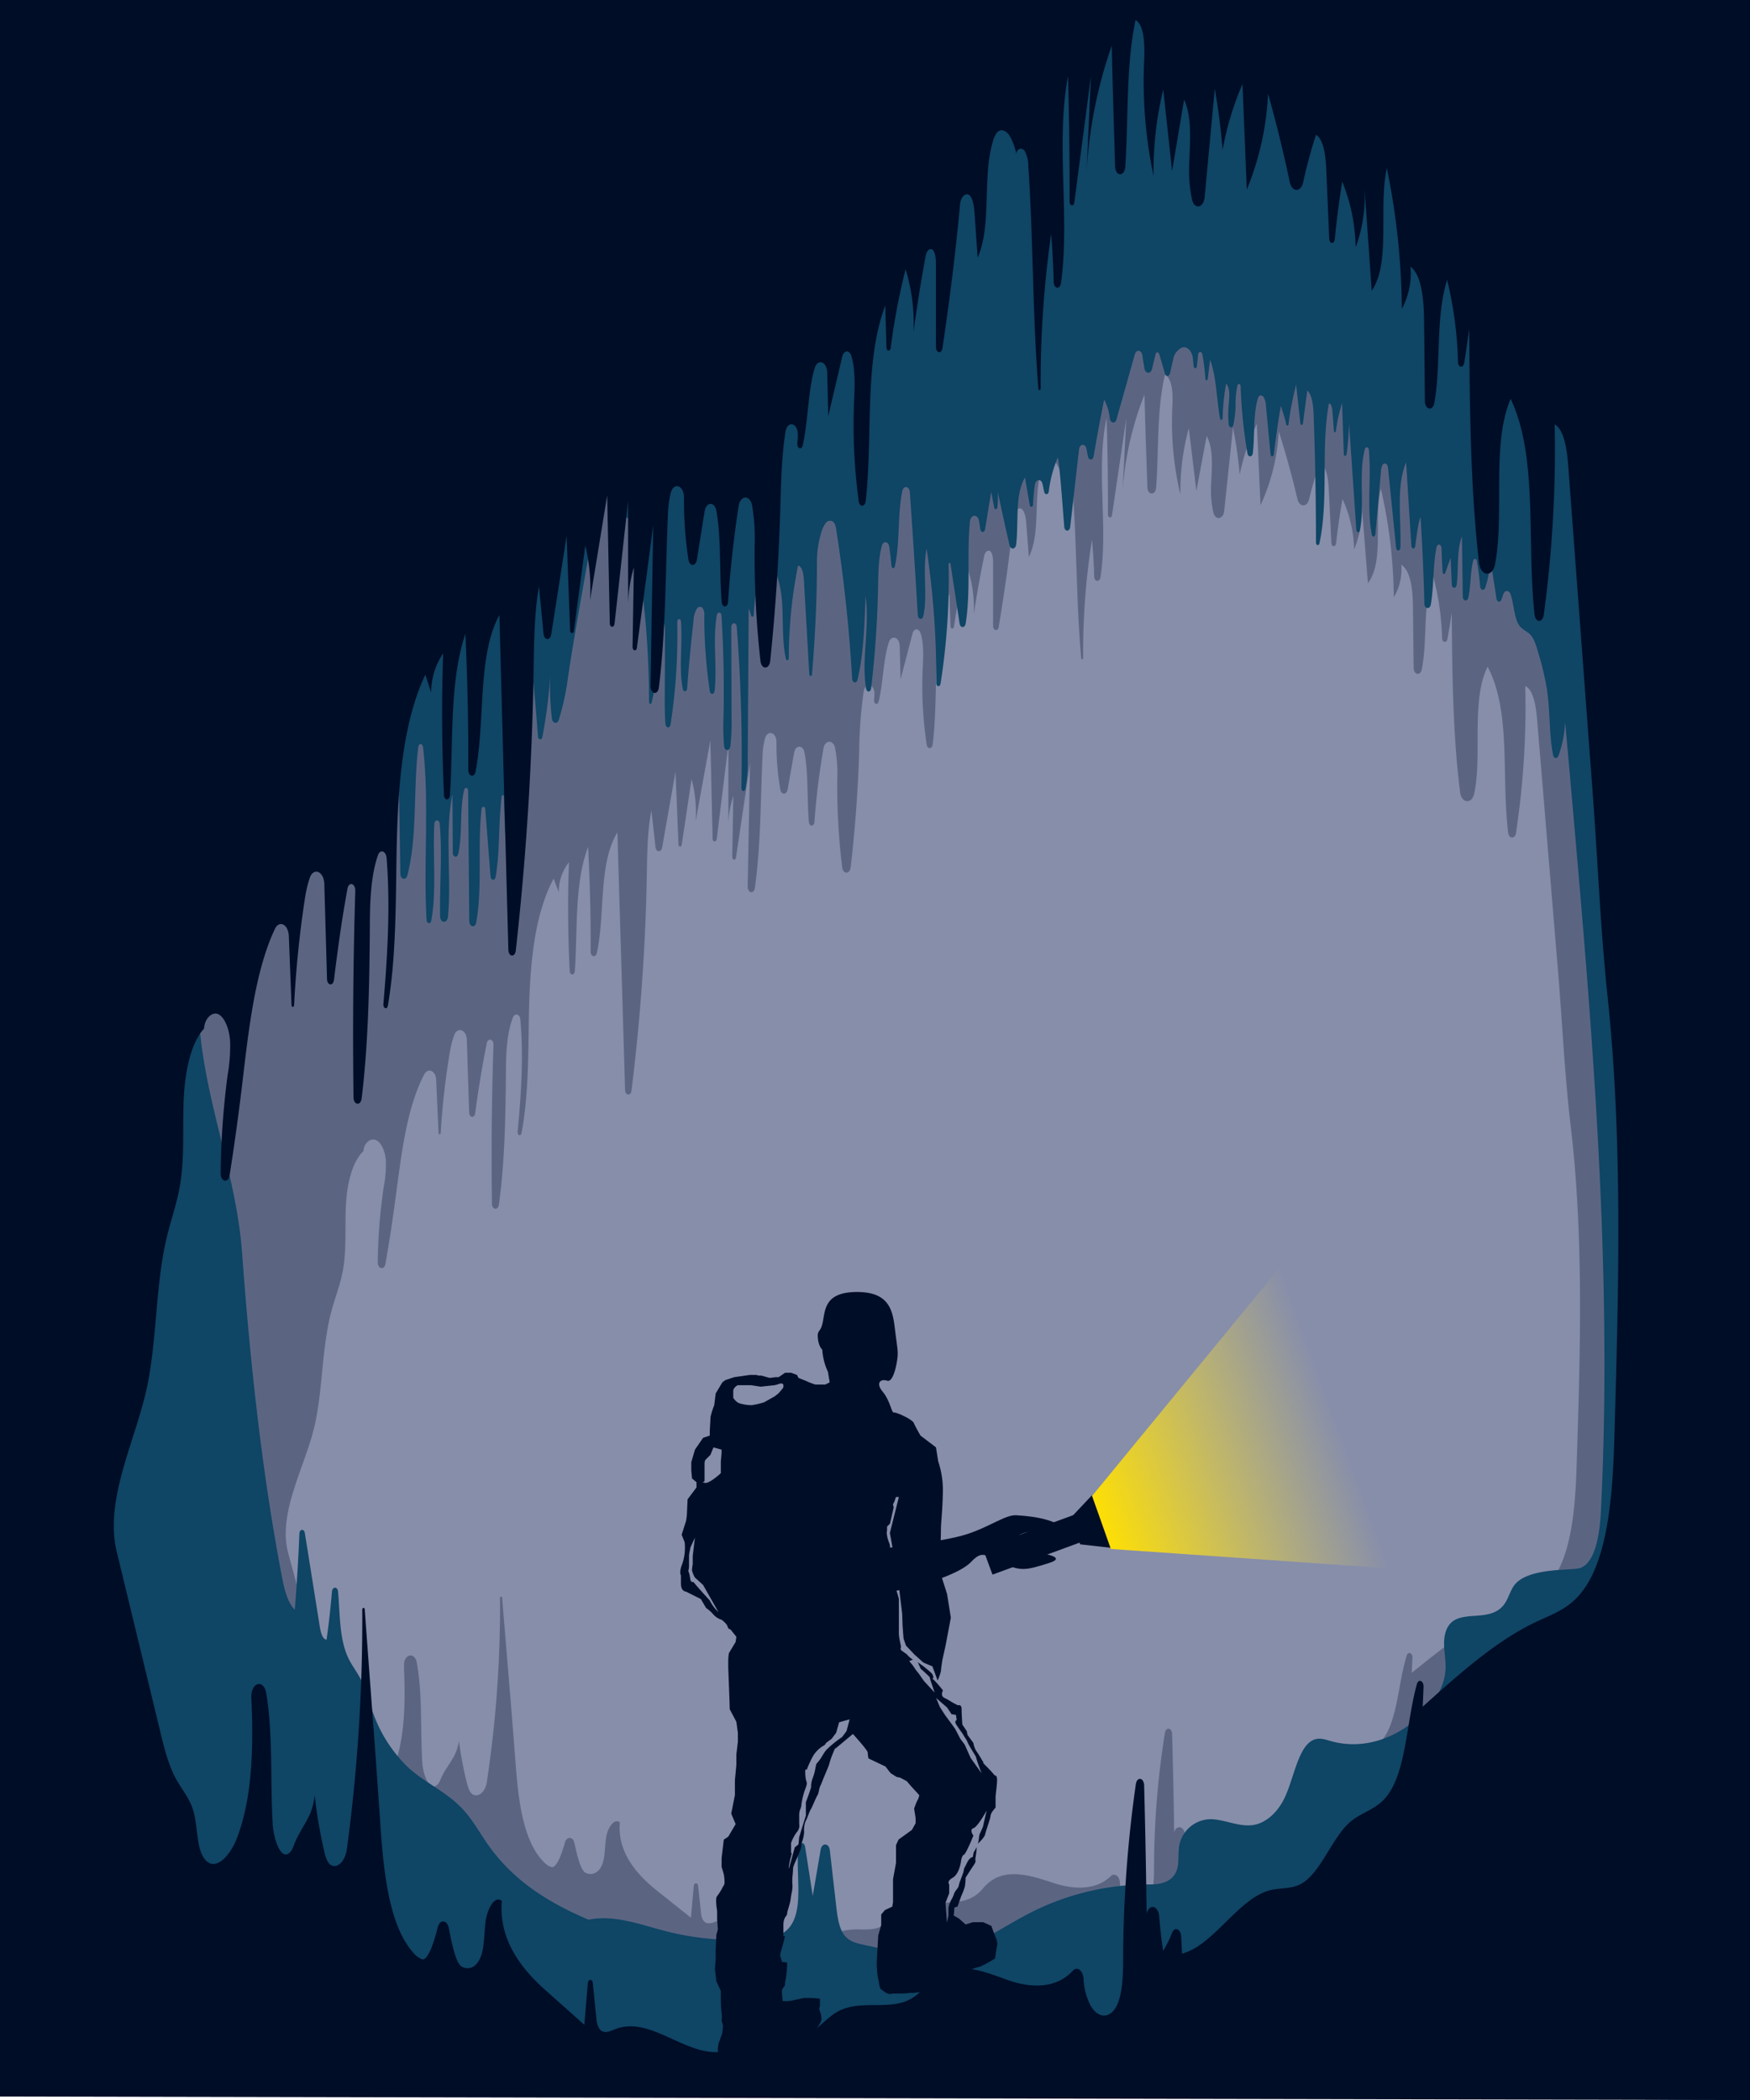 <svg xmlns="http://www.w3.org/2000/svg" xmlns:xlink="http://www.w3.org/1999/xlink" viewBox="0 0 500 600">
  <defs>
    <style>
      .cls-1 {
        fill: #878eaa;
      }

      .cls-2 {
        fill: #5b6582;
      }

      .cls-3 {
        fill: #0f4565;
      }

      .cls-4, .cls-6 {
        fill: #000d27;
      }

      .cls-5 {
        fill: url(#linear-gradient);
      }

      .cls-6 {
        opacity: 0;
      }
    </style>
    <linearGradient id="linear-gradient" x1="310.86" y1="441.18" x2="384.9" y2="427.61" gradientTransform="translate(-69.28 47.1) rotate(-9.6)" gradientUnits="userSpaceOnUse">
      <stop offset="0.01" stop-color="#ffe000"/>
      <stop offset="1" stop-color="#ffe53f" stop-opacity="0"/>
    </linearGradient>
  </defs>
  <title>cave</title>
  <g id="Layer_1" data-name="Layer 1">
    <rect class="cls-1" x="12" y="6" width="481" height="589"/>
    <path class="cls-2" d="M0,0V597l500,3V0ZM450.47,418.57c-.42,13-1.56,27.91-8.89,35.11-3.06,3-6.75,4.12-10.28,5.6-9.86,4.14-18.95,11.43-27.95,18.67l.21-4.3c.07-1.42-1.25-1.92-1.65-.62-2.66,8.61-2.58,19.81-7.85,25.12-2.57,2.59-5.87,3.05-8.62,5.21-4.49,3.51-7.18,11.23-12,13.58-2.41,1.17-5,.82-7.52,1.37-7.86,1.75-13.86,12.12-21.71,14l-.19-3.7c-.09-1.73-1.63-2.32-2.26-.87a21.71,21.71,0,0,1-2.2,4q-.62-3.76-1-7.61c-.22-2.4-2.44-2.84-3.08-.61h0q-.19-14.07-.6-28.15c-.05-1.78-1.77-2-2.05-.27a246,246,0,0,0-3.11,38.67c0,4.58-.36,10.29-3.35,11.85-1.67.87-3.53,0-4.71-2a13,13,0,0,1-1.68-5.75c-.14-1.89-1.56-2.86-2.64-1.81-4.25,4.15-10.77,3.74-16.12,2-6.91-2.25-14.95-5.11-20.4,1.52-5.63,6.84-14.6,2-21.48,5.56-2.88,1.51-5.36,4.51-8.34,5.59-2.36.85-4.84.42-7.27.55-4.82.26-9.53,2.75-14.36,2.66-8.35-.15-16.49-8-24.59-5-1.55.56-3.52,1.34-4.28-1.25a6.48,6.48,0,0,1-.2-1.1l-.84-7.76c-.11-1-1.14-1-1.24,0l-.82,9.08-9.67-7.71c-5.32-4.24-11.45-10.71-10.62-19.54-1.78-1.31-3.65,1.86-4,4.75-.43,3.33-.14,7.25-2.33,9.21a3,3,0,0,1-3.42.48c-1.45-.67-2.4-4.71-3.23-8.5-.41-1.91-2.22-2-2.73-.14-1,3.67-2.51,7.32-3.82,7a5.17,5.17,0,0,1-2.22-1.49c-6-6-7.29-18-8.08-28.57-1.27-16.88-2.53-31-3.8-46.81-.05-.58-.62-.52-.62.06a335.78,335.78,0,0,1-3.76,52.46c-.3,2.12-1.51,3.76-3,3.83-1.67.08-2.23-1.74-2.67-3.44a98.5,98.5,0,0,1-2.3-12.18,12.9,12.9,0,0,1-1.2,4c-1.23,2.53-3,4.46-4.08,7.13a4.87,4.87,0,0,1-.73,1.29c-2.18,2.54-4.21-2.35-4.45-6-.63-9.54.1-19.67-1.59-28.72-.59-3.16-3.73-2.45-3.65.82,0,.39,0,.77,0,1.13.47,10.27.15,21.18-3.58,29.88-1.72,4-5.42,7.58-8,4.64-2-2.35-1.64-7-2.73-10.46-.94-2.93-2.89-4.81-4.36-7.23C95,490.74,94,486.85,92.94,483q-5.28-19.59-10.58-39.2c-3.17-11.77,5.09-25.08,7.69-37.15,2.23-10.4,1.91-21.8,4.63-31.95,1-3.85,2.49-7.46,3.24-11.44,1.17-6.15.59-12.68.92-19,.3-5.87,1.72-12.24,5-15.38.13-2.25,2-3.84,3.58-3.14s2.62,3.3,2.83,5.8a32.78,32.78,0,0,1-.6,7.46,159.08,159.08,0,0,0-1.72,21.66c0,1.95,1.87,2.33,2.2.44q1.71-9.78,3-19.67c1.61-12,3.13-25,8.07-34.44,1.08-2.05,3.31-1.06,3.42,1.53l.67,15.14c0,.58.59.59.63,0a216.07,216.07,0,0,1,2.63-23.14,26.17,26.17,0,0,1,1.22-4.76c.94-2.49,3.51-1.57,3.6,1.28l.67,20.85c.05,1.51,1.52,1.68,1.72.19.92-6.74,2-13.45,3.31-20,.34-1.62,2-1.2,1.92.5q-.76,22.64-.44,45.32c0,1.79,1.78,2,2,.26,1.66-12.25,1.9-24.93,2-37.46,0-5.45.22-11.42,2-16,.54-1.39,2-1,2.12.64.93,10.59.24,21.37-.79,32.05-.1,1,.92,1.35,1.12.34,2-10.58,1.91-22,2.11-33.14.26-13.88,1.27-28.64,7.07-39.58l1.45,3.92a14.23,14.23,0,0,1,2.93-8.61c-.38,10.36-.31,20.76.21,31.1.07,1.32,1.38,1.34,1.47,0,.84-12.12-.16-24.86,3.78-35.45q.81,14.9.72,29.85c0,1.57,1.48,1.91,1.8.41,2.42-11.33.41-25.51,5.86-34.4l2.19,73.59c.05,1.61,1.64,1.78,1.84.19a582.81,582.81,0,0,0,4.37-61.26c.11-6.32.14-12.75,1.32-18.83L187.27,242c.17,1.54,1.65,1.65,1.92.13L193,220.5l.85,20.73c0,.81.82.9.94.11l2.8-18.75a36.69,36.69,0,0,1,1.15,12.14l4.22-23.14.64,28c0,1,1,1.15,1.18.13l3.33-27,0,22.8a27.51,27.51,0,0,1,1.42-8.13l-.32,17.4c0,1,.93,1.15,1.08.2,1.33-9,2.72-18.11,4-27l-.67,35.35c0,1.87,1.8,2.19,2.06.36,1.73-12.42,1.61-25.51,2.22-38.27a21.39,21.39,0,0,1,.66-4.38c.69-2.6,3.3-1.86,3.28.93a77.62,77.62,0,0,0,1.1,13.58c.27,1.6,1.8,1.62,2.09,0l1.88-10.54c.39-2.19,2.51-2.25,2.93-.07,1.17,6.18.69,13.28,1.28,19.93.12,1.36,1.46,1.33,1.56,0,.53-7.08,1.4-14.1,2.59-21,.42-2.45,2.73-2.63,3.3-.25a38.56,38.56,0,0,1,.65,8.86,187.32,187.32,0,0,0,1.41,25.33c.24,2,2.19,2,2.42,0,1.27-11,2.09-22,2.45-33.14a126.88,126.88,0,0,1,1.27-17.11c.48-2.76,3.22-2.07,3.06.76,0,.55-.07,1.11-.11,1.66-.09,1.19,1,1.58,1.31.47,1.35-5.44,1.32-12.15,2.92-16.92.75-2.25,3-1.55,3.1,1l.26,9.54,3.42-13.1c.37-1.44,1.72-1.56,2.22-.2,1,2.69.86,6.5.7,9.75a112.11,112.11,0,0,0,1.12,22.23c.21,1.37,1.54,1.31,1.71-.07,1.8-14.46-.45-30.5,4.8-43l.29,9.17c0,.92.92,1,1,.12a132.72,132.72,0,0,1,3.65-17.26,36.23,36.23,0,0,1,2,13.9q1.26-8.5,3-16.84c.17-.8.65-1.42,1.23-1.44,1,0,1.29,1.83,1.29,3.24q0,9.12,0,18.23c0,1.42,1.38,1.67,1.61.29,1.73-10.4,3.2-20.7,4.27-31.48a2.49,2.49,0,0,1,1.52-2.33c1.39-.28,1.91,2.14,2.05,4q.39,4.93.77,9.87c3.56-7.17,1.06-17.81,3.81-25.7a4.8,4.8,0,0,1,.95-1.78c.9-.92,2.2-.47,3,.59a12.59,12.59,0,0,1,1.74,4.06,1.14,1.14,0,0,1,2.06-.61,6.52,6.52,0,0,1,.9,3.36c1.25,16.26,1.06,32.74,2.48,48.93.05.53.57.48.57-.05A205.85,205.85,0,0,1,312,154.14q.48,5.24.62,10.52c0,1.59,1.57,1.79,1.81.24,2.22-14.44-1.36-31,1.74-45.47q.42,13.77.39,27.56c0,1,1,1.21,1.16.19l4.09-27.77q-.56,10.83-1.1,21.66A91.38,91.38,0,0,1,327,112.73c.19,8.76.53,17.66.82,26.52.07,2.28,2.32,2.37,2.5.1.81-10.73.12-22,2.52-32.26,2.23,1.16,2.28,5.69,2.11,9.17a89.54,89.54,0,0,0,2.31,25.08,68.92,68.92,0,0,1,2.39-19l2.17,17.92,2.95-15.68c2,3.77,1.48,9,1.27,13.79a28.27,28.27,0,0,0,.65,8.11c.59,2.27,2.84,1.91,3.09-.49l2.5-23.86a124.77,124.77,0,0,1,1.92,13.47,60.63,60.63,0,0,1,4.89-14.46l1.06,23.22a57.68,57.68,0,0,0,5.22-21.09c2,6.31,3.79,12.78,5.33,19.36.55,2.31,2.77,2.35,3.32.05a97.78,97.78,0,0,1,3.11-10.39c1.93,1,2.38,4.68,2.53,7.7l.73,15.12c.05,1.21,1.23,1.29,1.36.09q.7-6.37,1.83-12.62a36.5,36.5,0,0,1,3.3,14.42A28.94,28.94,0,0,0,389,143.48l1.83,23.14c4.75-6.3,1.59-18.11,3.7-27a143.79,143.79,0,0,1,3.7,31,15.2,15.2,0,0,0,2.13-9.29c2.83,1.92,3.29,7.47,3.34,12.06q.09,8.72.2,17.42c0,2,1.94,2.39,2.32.47,1.69-8.46.26-19,3.15-27a75.4,75.4,0,0,1,2.65,18c0,1.33,1.31,1.56,1.55.27q.66-3.75,1.22-7.53c.13,17.2.26,34.56,2.4,51.44.39,3.06,3.32,3.35,4,.37,2.38-11.14-1-26.29,3.83-36.36,6.8,12.88,3.9,31.25,5.88,47.44.22,1.81,2,1.86,2.25.07A241.54,241.54,0,0,0,435.79,196c2.37,1.21,3,5.59,3.35,9.26q3,36,6,72.08c1.26,15.23,1.86,29.39,3.64,44.51C452.54,353.68,451.51,386.28,450.47,418.57Z"/>
    <path class="cls-3" d="M0,0V597l500,3V0ZM457.41,431.71c-.33,6.69-1.64,15-6.06,16.33-2.46.74-15.15-.25-18.83,5.07-1,1.45-1.55,3.46-2.52,4.94-4.49,6.82-15.19,0-17.17,9.06-.65,3,.27,6.26.19,9.43-.14,5-2.8,9.1-5.56,12-7.76,8.23-17.81,11.53-27.18,8.93-1.44-.41-2.92-.94-4.37-.57-4.79,1.23-6,10.41-8.7,16.39-2,4.41-5.34,7.44-8.9,8.1-4,.74-8.05-1.43-12.12-1.62a9.24,9.24,0,0,0-9.41,8.81c-.15,1.57,0,3.21-.28,4.73-.9,4.5-4.93,5.13-8.09,5.1a74.34,74.34,0,0,0-36.14,9.21c-6.06,3.26-11.95,7.37-18.27,9.26-9.09,2.73-18.48.7-27.64-1.32-1.9-.42-3.92-.93-5.3-2.9s-1.81-5.12-2.14-8q-.91-8-1.82-16c-.24-2.13-2.27-2.25-2.63-.16l-2.26,13.2-2.17-14c-.24-1.56-1.75-1.48-1.92.1-.82,7.7,1.53,17.12-2.26,22.48-1.89,2.66-4.68,3.21-7.27,3.49a79.35,79.35,0,0,1-28.34-2c-7.32-1.88-14.72-4.8-22.08-3.28-10.26-4.37-21-10.43-28.72-21.41-2.19-3.14-4.16-6.64-6.56-9.42-4.87-5.65-11.13-7.93-16.38-12.78a40.5,40.5,0,0,1-10.15-16.14c-1.11-3.1-2-6.43-3.42-9.2-1.06-2-2.41-3.69-3.41-5.78-2.57-5.38-2.37-12.38-2.94-19-.13-1.51-1.62-1.51-1.75,0q-.57,6.9-1.54,13.72c-1.14-.09-1.68-2.09-1.94-3.74Q89.23,451.31,87.09,438c-.21-1.31-1.5-1.14-1.55.2q-.44,10.89-1.32,21.72c-2.18-2.19-3.07-6.22-3.78-10-5.71-30.08-9-61.08-11.29-92.14-1.75-23.54-11.71-45.71-12.39-69.37-1.42-49.23-12.75-96.29-7.91-145a5.72,5.72,0,0,1,1.7-3.41c.7-.73,1.66,0,1.66,1.28,0,21,2.08,61.36,5.31,83.85.17,1.22,1.38,1.1,1.44-.15.8-16,.91-46.92,1-57.38.07-7.8,0-15.83,1.16-23.34.35-2.23,2.56-1.84,2.56.45v.07q.07,24.08.13,48.16c0,1.12,1.08,1.28,1.24.19a272.52,272.52,0,0,0,2.78-41.47c0-5.79-.24-11.89.7-17.41.33-2,2.28-1.75,2.4.29,1.42,24.66-1,49.81,1.14,74.29.07.83.89.77.92-.06l.4-14.15c.41-14.4.91-29.32,4.84-42.39.45-1.51,1.87-1.64,2.46-.23,6.22,15,7.87,33.44,8.61,51.17q.54,12.92.57,25.86c0,1.53,1.49,1.76,1.7.26a206.13,206.13,0,0,0,1.87-24.9c.13-9.8-.34-20.17,2.07-29.1.42-1.55,1.92-1.55,2.33,0a111.48,111.48,0,0,1,3.58,26.36c.1,5.65-.22,11.38.1,17,.09,1.51,1.56,1.61,1.74.13a140.32,140.32,0,0,0,1-14.24c0-1.6,1.56-1.9,1.88-.37,1.65,7.79,2,16.18,2.14,24.49,0,1.21,1.15,1.49,1.43.35a99.37,99.37,0,0,0,2.17-12.34c.21-1.8,2-1.64,2,.19v.06l.51,32.69c0,1.66,1.56,2.05,2,.5,2.9-11.16,1.65-24.46,3.11-36.65.14-1.14,1.24-1.11,1.37,0,1.85,16.15.08,33,1,49.37.06,1.14,1.17,1.29,1.36.18,1.56-8.71.38-18.34.86-27.55.08-1.37,1.43-1.42,1.55-.05.77,8.61-.07,17.58.11,26.37.05,2,2,2.19,2.23.17,1.1-11.38-1-23.88,1.29-35.05l.1,16.69c0,1.35,1.27,1.64,1.56.35,1.26-5.56.33-12.65,1.69-18.25.22-.91,1.12-.69,1.13.27l.33,37.16c0,1.81,1.74,2.12,2,.38,1.79-10.1.32-21.68,1.51-32.32.1-.91,1-.89,1.06,0l1.5,19.18c.09,1.26,1.29,1.35,1.48.12,1.25-7.8.68-13.53,1.69-22.88.07-.59.65-.54.66.07.17,8.37.68,16.73,1.54,25,.12,1.18,1.26,1.24,1.43.07,3.44-23.89.15-49.19,1.94-73.62.09-1.2,1.23-1.32,1.42-.15,1.71,10.29,2.61,20.87,3.4,31.44.08,1,1.07,1.16,1.26.15a151.29,151.29,0,0,0,2.35-18.9,72.66,72.66,0,0,0,.37,13.6c.18,1.51,1.59,1.75,2,.33A76.49,76.49,0,0,0,162,195.52c2.47-17.27,5.95-34.17,8.58-51.4.27-1.74.55-3.56,1.5-4.79a1.71,1.71,0,0,1,1.93-.79c1.36.51,1.69,2.88,1.84,4.86l.9,12.47a16.87,16.87,0,0,0,1.8-7.73c.92-.85,1.88,1,2.17,2.54a270.87,270.87,0,0,1,4.73,49.88c0,.63.6.77.73.17A54.33,54.33,0,0,0,187.77,188c-.06-4-.73-8.47.95-11.58,1.07.37,1.29,2.46,1.28,4.1q0,9.13-.08,18.27c0,2.69,0,5.43.22,8.1.12,1.2,1.28,1.26,1.46.07a169.81,169.81,0,0,0,1.9-29.27c0-1,1-1.11,1.06-.11.5,6.28-.65,13.31.52,19.25.2,1,1.17.89,1.25-.15q.72-9.79,1.84-19.53a6.33,6.33,0,0,1,1-3.31,1,1,0,0,1,1.48-.24,3.34,3.34,0,0,1,.57,2.39,146.26,146.26,0,0,0,1.58,21.49c.15,1,1.09,1.07,1.31.11a5.64,5.64,0,0,0,.15-1c.56-6.91-.64-14.39.57-20.88.2-1,1.25-.9,1.31.2.59,9.58.78,19.22.58,28.83a64.22,64.22,0,0,0,.17,8.45c.16,1.47,1.59,1.49,1.79,0a58.37,58.37,0,0,0,.33-7.73l-.08-26.15v-.06c0-1.48,1.46-1.61,1.57-.13,1.18,15.26,1.63,30.65,1.32,46,0,1,.91,1.24,1.14.31a35.51,35.51,0,0,0,.66-7.92q.15-21.87.29-43.74a20,20,0,0,1,.68,2.07c.16.59.73.47.76-.16a90.47,90.47,0,0,1,1.2-10.46c.7,5.47.29,12.41.59,17.64,0,.72.75.71.78,0,.31-7.25.85-14.51,2.62-21.26,2.46,3.65,3,9.24,3.07,14.41.1,4.1.08,8.38.93,12.21.15.68.82.51.83-.2A134.59,134.59,0,0,1,228,161.62c1.17.1,1.58,2.32,1.68,4l1.55,27c0,.7.72.72.78,0,.88-10.59,1.41-21.26,1.4-31.93a29,29,0,0,1,1.25-8.59,8.25,8.25,0,0,1,1.19-2.54,1.58,1.58,0,0,1,1.84-.7c.89.37,1.09,1.53,1.26,2.6,2.18,14,3.69,28.16,4.52,42.44.07,1.26,1.26,1.49,1.54.29,1.77-7.53,2-15.8,2.28-23.84,1.27,8.61-1.24,18.18.18,26.41.2,1.12,1.28,1.07,1.42-.08,1.16-9.82,1.84-19.78,2-29.75.07-3.71.15-7.7,1.08-11,.41-1.49,1.88-1.3,2.1.27q.39,2.69.62,5.41c.07.85.86,1,1,.14,1.49-6.78.71-14.8,2.12-21.45.35-1.7,2-1.43,2.15.33q1.23,17.53,2.26,35.08c.07,1.32,1.31,1.54,1.59.28,1.28-5.71-.28-13.1.93-19.25a252.8,252.8,0,0,1,2.78,38.4c0,1.08,1,1.27,1.21.21a193.72,193.72,0,0,0,2.3-34.11c0-.51.48-.6.55-.11l2.59,17c.21,1.36,1.52,1.38,1.74,0,1.48-9.31.29-19.57,1.21-29.08.21-2.16,2.28-2.28,2.61-.16l.37,2.32c.17,1.06,1.17,1.06,1.35,0l1.75-10.68.85,4.42c.14.74.86.67.93-.09a26.93,26.93,0,0,0,.09-4.4q1.61,7.65,3.35,15.25c.33,1.45,1.75,1.3,1.92-.21.73-6.58-.4-14.1,2.51-19.09l1.36,7.87c.14.79.91.68.95-.13a46.21,46.21,0,0,1,.55-5.71c.27-1.65,1.84-1.71,2.17-.09l.44,2.11c.21,1,1.2,1,1.34-.1a36,36,0,0,1,2.58-9.7c.59,3,1.25,12.54,1.83,19.82.12,1.46,1.53,1.51,1.7.06.75-6.58,1.8-15.82,2.52-22.1.19-1.7,1.8-1.84,2.13-.18.14.72.29,1.44.42,2.13.25,1.23,1.44,1.19,1.64-.06q1.35-8.13,3-16.15a15,15,0,0,1,1.61,5.31c.18,1.45,1.52,1.7,1.91.34v0l5.23-18.57c.44-1.54,1.94-1.31,2.17.34.17,1.23.37,2.45.59,3.67.28,1.59,1.79,1.69,2.16.13l1-4.17c.18-.75.88-.78,1.09,0l1.59,5.46c.29,1,1.25.93,1.48-.09l1.06-4.7a4.66,4.66,0,0,1,1.76-2.26c1.48-1.16,3.31.14,3.67,2.58l.24,2.38c.07.79.85.8.93,0l.37-3.45c.23-.8,1-.75,1.2.08a68.69,68.69,0,0,1,.86,7c0,.57.6.59.67,0l.67-5.44c1.87,5.09,1.82,11.21,2.84,16.79.12.61.72.49.74-.14a62.63,62.63,0,0,1,1-9.82c1.2,1.22.93,3.89.74,6a30.36,30.36,0,0,0,0,5.64c.1,1,1.1,1.18,1.32.17a32.05,32.05,0,0,0,.65-5.48,24.83,24.83,0,0,1,.52-5.82c.21-.69.9-.5.92.25a139.32,139.32,0,0,0,1.94,19.12c.21,1.24,1.4,1.16,1.55-.1.57-5,.07-10.37,1.3-15.11.16-.61.37-1.25.93-1.31a1,1,0,0,1,.84.46,5.54,5.54,0,0,1,.68,2.63l1.31,13.73c.08.78.84.81.93,0,.57-4.64,1.19-9.25,2-13.8a43.71,43.71,0,0,1,1.54,5.25c.12.5.6.44.66-.08a87.57,87.57,0,0,1,2.18-11.24l1.19,11c.06.64.68.65.76,0l1.23-9.4c1.46,1.46,1.71,4.46,1.81,7.08q.67,18.17.67,36.36c0,.88.84,1.08,1,.24,2.68-12.54.35-26.93,2.68-39.86.56-.27.91.9,1,1.78l.45,6c0,.49.51.52.57,0a46.37,46.37,0,0,1,1.76-8l.49,14.56c0,.68.68.77.79.1a72.53,72.53,0,0,0,.71-8.78l2.09,30.38c.06.85.86.95,1,.14,1.4-7.35-.4-16.14,1.42-23.18.22-.85,1.08-.71,1.16.2.73,8-.64,16.63.85,24.25.15.76.89.66,1-.12L394.62,134l.18-.7c.34-1.31,1.63-1.09,1.77.29l2.32,22.93c.11,1.09,1.19,1,1.22-.1.27-8.38-1.28-17.3,1.64-24.35l1.49,23.88c.07,1,1,1,1.12.07.43-3.54,1-7.33,1.51-8.25q.78,12.28,1.09,24.62c0,1.62,1.58,1.86,1.85.28.89-5.18.58-11.15,1.62-16.27.24-1.19,1.41-1,1.44.27q.08,3.44.32,6.84c0,.55.55.69.72.2l1.56-4.38.32,7.64c0,1.23,1.24,1.34,1.4.12.6-4.51-.07-9.81,1.51-13.85l.23,17.12c0,1.38,1.32,1.66,1.6.35.7-3.22.54-7.21,1.37-10.47.19-.76.92-.72,1.06.06q.63,3.57.94,7.23c.1,1.13,1.12,1.37,1.46.35a30,30,0,0,0,1.48-8.05L427.56,171c.16,1.05,1.11,1.23,1.44.28l.53-1.53c.41-1.15,1.52-1.22,2-.09,1.09,2.84,1,7.21,2.78,9.35.86,1,2,1.35,2.91,2.29,1.1,1.16,1.68,3.1,2.21,4.95a82.19,82.19,0,0,1,2.51,10.43c1,6.25.6,12.95,1.79,19,.21,1.07,1.18,1.22,1.54.25a31.38,31.38,0,0,0,1.89-9.74q1,10.77,1.93,21.53C455.08,295.37,460.77,363.73,457.41,431.71Z"/>
    <path class="cls-4" d="M0,0V599l500,1V0ZM461.26,410.45c-.49,16.86-1.81,36.27-10.34,45.63-3.55,3.89-7.84,5.35-11.94,7.27-11.46,5.38-22,14.86-32.49,24.26l.24-5.59c.08-1.84-1.46-2.49-1.92-.81-3.09,11.2-3,25.75-9.12,32.64-3,3.37-6.83,4-10,6.77-5.21,4.57-8.34,14.59-14,17.64-2.8,1.53-5.83,1.07-8.74,1.79-9.14,2.27-16.11,15.74-25.23,18.13l-.23-4.82c-.11-2.24-1.89-3-2.62-1.12a30.26,30.26,0,0,1-2.56,5.16c-.47-3.25-.85-6.55-1.12-9.88-.26-3.11-2.84-3.69-3.59-.79h0q-.22-18.29-.7-36.57c-.06-2.32-2.06-2.62-2.38-.36a357.77,357.77,0,0,0-3.62,50.25c0,6-.42,13.36-3.89,15.39-1.95,1.14-4.1,0-5.48-2.54a18.31,18.31,0,0,1-1.94-7.47c-.17-2.46-1.82-3.72-3.08-2.35-4.94,5.39-12.52,4.85-18.74,2.59-8-2.92-17.37-6.63-23.71,2-6.55,8.89-17,2.55-25,7.23-3.35,2-6.24,5.86-9.69,7.25-2.75,1.11-5.63.55-8.45.72-5.62.33-11.08,3.57-16.7,3.46-9.71-.2-19.17-10.36-28.59-6.51-1.8.74-4.09,1.75-5-1.62a9.35,9.35,0,0,1-.24-1.42l-1-10.08c-.13-1.37-1.33-1.34-1.44,0l-1,11.81-11.23-10c-6.19-5.52-13.32-13.92-12.35-25.39-2.08-1.71-4.24,2.41-4.67,6.17-.5,4.32-.17,9.41-2.72,12a3.23,3.23,0,0,1-4,.63c-1.68-.87-2.79-6.12-3.75-11-.48-2.49-2.59-2.61-3.18-.19-1.16,4.77-2.92,9.52-4.44,9.06a6,6,0,0,1-2.58-1.94c-6.94-7.82-8.47-23.35-9.4-37.12-1.47-21.94-2.94-40.27-4.41-60.82-.05-.75-.72-.68-.72.08a489.09,489.09,0,0,1-4.37,68.16c-.35,2.75-1.76,4.89-3.46,5-1.93.1-2.59-2.27-3.1-4.47a139.38,139.38,0,0,1-2.67-15.83A18.4,18.4,0,0,1,88.69,518c-1.44,3.29-3.46,5.79-4.75,9.27a6.87,6.87,0,0,1-.84,1.67c-2.55,3.31-4.91-3.05-5.19-7.83-.72-12.4.12-25.57-1.84-37.32-.68-4.1-4.34-3.18-4.25,1.07,0,.5,0,1,.05,1.47.55,13.33.18,27.52-4.16,38.81-2,5.23-6.3,9.85-9.25,6-2.36-3-1.91-9.11-3.18-13.59-1.08-3.82-3.35-6.26-5.06-9.4-2.15-4-3.39-9-4.58-14L33.34,443.3C29.65,428,39.25,410.71,42.27,395c2.6-13.51,2.22-28.32,5.38-41.5,1.2-5,2.9-9.69,3.78-14.87,1.36-8,.69-16.48,1.07-24.74.35-7.63,2-15.9,5.8-20,.15-2.93,2.38-5,4.15-4.08s3.06,4.29,3.29,7.53a47,47,0,0,1-.69,9.7,230.21,230.21,0,0,0-2,28.14c0,2.54,2.18,3,2.56.57q2-12.69,3.54-25.56c1.86-15.58,3.63-32.52,9.37-44.74,1.25-2.67,3.85-1.39,4,2l.77,19.67c0,.75.7.77.74,0C84.54,277,85.56,267,87.06,257.1a36.89,36.89,0,0,1,1.41-6.19c1.09-3.23,4.08-2,4.19,1.66l.77,27.09c.06,2,1.77,2.18,2,.25,1.07-8.76,2.27-17.48,3.85-26,.39-2.11,2.29-1.55,2.23.65q-.9,29.42-.51,58.89c0,2.33,2.06,2.62,2.34.33,1.92-15.91,2.2-32.39,2.33-48.67,0-7.08.25-14.84,2.32-20.77.63-1.8,2.3-1.23,2.47.83,1.08,13.77.27,27.78-.92,41.65-.11,1.35,1.07,1.76,1.3.45,2.32-13.75,2.22-28.64,2.46-43.07.3-18,1.47-37.21,8.22-51.42l1.67,5.08a20,20,0,0,1,3.42-11.18c-.45,13.46-.37,27,.24,40.42.08,1.7,1.6,1.74,1.71,0,1-15.75-.18-32.3,4.4-46q.93,19.33.83,38.77c0,2,1.72,2.49,2.09.54,2.81-14.73.48-33.14,6.81-44.7l2.55,95.61c.06,2.11,1.9,2.32,2.13.25,2.94-26.26,4.64-52.89,5.08-79.59.14-8.22.17-16.56,1.54-24.47l1.3,13.5c.19,2,1.91,2.14,2.22.17l4.38-28.07,1,26.94c0,1.05,1,1.16,1.08.14l3.26-24.36a53,53,0,0,1,1.34,15.77l4.91-30.06.74,36.44c0,1.36,1.22,1.5,1.37.17l3.87-35.08,0,29.63a39.53,39.53,0,0,1,1.64-10.57l-.37,22.62c0,1.26,1.09,1.49,1.25.25,1.56-11.67,3.17-23.53,4.66-35l-.78,45.94c0,2.42,2.09,2.84,2.39.46,2-16.14,1.88-33.15,2.59-49.72a30.84,30.84,0,0,1,.76-5.7c.8-3.38,3.84-2.42,3.82,1.21a112.34,112.34,0,0,0,1.27,17.65c.32,2.08,2.1,2.11,2.43,0l2.19-13.7c.45-2.84,2.92-2.92,3.4-.09,1.37,8,.81,17.26,1.49,25.89.14,1.78,1.7,1.74,1.82,0,.61-9.19,1.62-18.31,3-27.27.49-3.18,3.19-3.42,3.85-.33a56,56,0,0,1,.75,11.53,271,271,0,0,0,1.64,32.91c.28,2.59,2.54,2.59,2.81,0,1.47-14.24,2.43-28.63,2.85-43.06.22-7.38.37-15.14,1.48-22.23.55-3.58,3.74-2.69,3.55,1,0,.72-.08,1.44-.13,2.16-.1,1.54,1.21,2,1.53.6,1.57-7.06,1.54-15.78,3.39-22,.87-2.92,3.53-2,3.61,1.24l.29,12.4,4-17c.44-1.87,2-2,2.58-.25,1.14,3.48,1,8.44.82,12.66a161.68,161.68,0,0,0,1.31,28.89c.24,1.77,1.78,1.69,2-.09,2.09-18.8-.53-39.64,5.58-55.81l.34,11.91c0,1.19,1.07,1.32,1.22.16a192,192,0,0,1,4.24-22.43A52.09,52.09,0,0,1,261,94.91q1.47-11.05,3.49-21.87c.19-1.05.76-1.86,1.42-1.88,1.2,0,1.5,2.38,1.5,4.21V99.06c0,1.85,1.61,2.17,1.87.37,2-13.51,3.73-26.9,5-40.89.14-1.53.84-2.82,1.76-3,1.62-.37,2.22,2.77,2.39,5.2l.9,12.83c4.13-9.31,1.22-23.14,4.42-33.4a6.54,6.54,0,0,1,1.11-2.31c1.05-1.19,2.55-.6,3.51.77a17.49,17.49,0,0,1,2,5.27c.23-1.56,1.65-1.83,2.39-.79a9.22,9.22,0,0,1,1.05,4.37C295.24,68.58,295,90,296.68,111c.05.68.66.61.65-.07a298.72,298.72,0,0,1,3-44.09c.37,4.53.61,9.1.72,13.67.05,2.06,1.83,2.32,2.1.31,2.58-18.76-1.58-40.24,2-59.08q.48,17.9.45,35.81c0,1.36,1.18,1.57,1.35.25l4.75-36.08q-.64,14.07-1.28,28.13a131,131,0,0,1,7.23-36.82c.22,11.38.62,22.95.95,34.46.09,3,2.71,3.08,2.91.14.94-13.94.14-28.63,2.93-41.92,2.59,1.5,2.65,7.4,2.45,11.92a130,130,0,0,0,2.69,32.58,99.56,99.56,0,0,1,2.78-24.65l2.52,23.29,3.43-20.38c2.29,4.9,1.72,11.76,1.48,17.92A41.2,41.2,0,0,0,340.58,57c.69,2.95,3.3,2.48,3.6-.64l2.9-31c1,5.73,1.77,11.59,2.23,17.5A85.64,85.64,0,0,1,355,24l1.23,30.17a82,82,0,0,0,6.07-27.39Q365.79,39.1,368.5,52c.63,3,3.21,3,3.85,0A138.1,138.1,0,0,1,376,38.52c2.24,1.33,2.77,6.08,2.94,10l.84,19.65c.07,1.57,1.44,1.67,1.59.12.54-5.52,1.25-11,2.13-16.4a52.19,52.19,0,0,1,3.83,18.74A41.66,41.66,0,0,0,389.81,53q1.05,15,2.12,30.06c5.52-8.18,1.85-23.53,4.3-35.08a207.16,207.16,0,0,1,4.3,40.26A21.7,21.7,0,0,0,403,76.18c3.29,2.5,3.82,9.71,3.88,15.68q.12,11.31.23,22.63c0,2.6,2.26,3.11,2.71.61,1.95-11,.29-24.63,3.65-35.11a109.23,109.23,0,0,1,3.09,23.32c0,1.73,1.52,2,1.79.35q.78-4.87,1.43-9.79c.14,22.35.3,44.91,2.79,66.84.45,4,3.86,4.35,4.59.48,2.77-14.47-1.12-34.16,4.45-47.25,7.92,16.74,4.54,40.61,6.84,61.65.26,2.34,2.3,2.41,2.62.08a350.43,350.43,0,0,0,3.12-54.42c2.75,1.57,3.54,7.26,3.89,12q3.5,46.82,7,93.65c1.48,19.78,2.16,38.19,4.23,57.83C463.67,326.14,462.47,368.5,461.26,410.45Z"/>
    <path class="cls-4" d="M254.25,438l2.16,11.89L257.76,461l.13,3.65.27,3.51.68,2,2.43,2.56,2.57,2.3,2.56,1.08,1.49,4.05a15,15,0,0,0,.95-2.7c0-.54.4-3.11.4-3.11l.95-4.32,1.48-7.83-1.08-6.76-1.89-5.94v-7.29s.14-3.79.14-5.41.4-4.46.54-10a26.13,26.13,0,0,0-1.32-9.26l-.64-4L263,410.17s-1.48-2.54-1.9-3.59-5.07-3.17-5.71-3-1.06-3.38-3.17-5.92-.63-3.8,1.27-3.17,3-5.91,3-7.6-.21-2.32-.85-7.61-1.9-10.14-10.77-10.14-9.09,4.65-9.72,8.24-1.69,2.33-1.48,4.86,1.27,3.38,1.27,3.38a17.31,17.31,0,0,0,1.62,6.34l.49,3-1.27.63H233a18,18,0,0,1-2.75-1.06l-2.11-.84-.42-.85-1.69-.63h-1.69l-1.9,1.27h-.85l-1.69.21-1.48-.42c-1.48-.43-1.48-.21-1.48-.21l-.84-.22h-1.9l-4.44.64-2.53.84-.85.64-1.9,3.17-.42,3.38a21.51,21.51,0,0,0-1.06,3.38c0,.63-.21,3.59-.21,4.22v1.06l-1.9.63-2.33,3.38-1.05,3.59v2.33l.21,2.32,1.27,1.06V425l-2.54,3.38-.21,4.64-.21,1.48-1.27,4,.85,2.11a14.5,14.5,0,0,1-.64,6.12c-1.05,2.54-.42,3.38-.42,3.38v2.33c0,2.32,1.48,2.32,1.48,2.32l4.22,2.12,1.48,2.53a11.08,11.08,0,0,1,2.12,1.9,5.12,5.12,0,0,0,2.32,1.48s1.48,1.06,1.69,1.9.84.85.84.85l1.69,2.11-.21,1.48-1.9,3.17a11.61,11.61,0,0,0-.21,2.53v1.69s.42,10.35.42,11.83l1.9,3.59.43,3.17v2.54l-.43,3.59v3l-.42,4.43v4.23l-1.05,5.28,1.26,3-2.11,3.59-1.27.84-.63,5.28v2.54s.42,1.27.63,2.11A11.26,11.26,0,0,1,207,538a1.61,1.61,0,0,1-.42,1,15.5,15.5,0,0,1-1.69,2.75c-.63.63,0,4.22,0,4.22v2.33l.21,3-.42,1.47-.21,4.44v2.54c0,.63-.21,2.74-.21,2.74l.42,3.59,1.27,2.75v1.9a42,42,0,0,0,.21,4.44,5.69,5.69,0,0,1,0,2.11l.42,1.48-.21,2.11-1.06,3a11.52,11.52,0,0,0-.21,1.69,46.25,46.25,0,0,0,.43,5.28,21,21,0,0,0,.84,2.11c.21.64.63,2.12.63,2.12l3.81.21h3.8a6.7,6.7,0,0,0,2.11-.64c.64-.42,1.69-.42,3.17-1.48s1.69-1.05,1.69-1.05l1.06-.64s.63-1,2.53-5.28,1.06-1,1.69-1.69a8.84,8.84,0,0,1,2.11-1.26,22.08,22.08,0,0,1,2.33-1.69A6.75,6.75,0,0,0,233,580s1.69-2.12,1.69-3a5.39,5.39,0,0,0-.42-2.32c-.43-1.27,0-1.06,0-1.69v-1.91a19.63,19.63,0,0,0-3.38-.21h-1.27l-3,.64a9.66,9.66,0,0,1-3,.21s-.21-1.69-.21-2.75.85-1.27.85-1.9a7.61,7.61,0,0,1,.21-1.48,32.81,32.81,0,0,0,.42-3.8v-1.06l-1.48-.21s-.21-.84-.42-1.48,0-.84.84-4,0-1.27,0-1.9V550c0-2.33,1.06-2.54,1.06-3.17s.63-2.32.85-3.38,0,0,.42-2.54a7.9,7.9,0,0,0,.21-2.95v-1.27s.21-1.9.21-2.75,1.06-2.74,1.9-4.86.21-1.47.64-2.74a9.36,9.36,0,0,0,.63-3,6.79,6.79,0,0,1,.42-3c.42-.63,1.06-2.74,1.48-3.38s1.48-3.38,1.9-4,.42-1.9.85-2.75.42-1.05,1.05-2.53.43-1.06,1.06-2.54.42-1.69,1.48-4.22.63-1.27.63-1.27l5.07-4.23s4.23,4.65,4.23,5.29a11.52,11.52,0,0,0,.21,1.69l4.86,2.32,1.48,1.9,1.69,1.06,1,.21,1.9,1,1.27,1.48,2.33,2.54-.22.84-.63,1.27-.63,1.69.42,2.75v1.48l-1.06,1.9-3.8,2.74L256,527.2v5.07l-.85,4.65v6.55l-.21,1.27-2.11,1-1.06,1.27v3l-.85,3-.42,7.6a29.58,29.58,0,0,0,.21,3.59c.21,1.27.21,1.06.43,2.33a7.1,7.1,0,0,0,.42,1.69l.84.63s1.27,1.06,2.12.84,3,0,4.86-.21,1.05,0,1.05,0l4.65-.63s3.8-2.54,6.13-3.8,3.59-1.27,5.07-1.9a24.9,24.9,0,0,1,3.8-1.27,34.32,34.32,0,0,0,4.22-2.33s.43-3.16.64-3.8a4.54,4.54,0,0,0-.43-2.11s-.84-2.11-1.26-3.38l-2.33-1.06H278l-2.12.64-1.9-1.69-1.48-.85.21-2.32.85-.21s.84-2.33,1.06-3a18.66,18.66,0,0,0,1.05-2.75,15.84,15.84,0,0,0,.21-2.53s1.48-2.33,2.33-3.59.42-1.48.42-1.48.42-2.75.42-3.38a1.55,1.55,0,0,1,0-.31,14.91,14.91,0,0,1-.88,1.58l-.21,1.26s-.85,0-1.69,1.69l-.85,1.69a3.71,3.71,0,0,1-.21,1.06c-.21.63-.21.63-.85,2.32s-.21,1.48-1.05,2.54-.64,1.27-1.27,2.53a7.81,7.81,0,0,0-1.06,2.75v2.11l-.42,2.11-.42-5.7,1.06-2.75V538.4s-.85-.85,1-1.9,2.33-4.44,2.33-4.44.21-1.9.84-2.11,2.75-5.49,2.75-5.49-1.27-1.69,0-2.12,3.8-5.07,3.8-5.07l-.85,3.6-.21,1s-.42,1.06-.84,1.9-.21,1.69-.64,3c0,0,1.91-1.69,2.12-2.75s1.48-4.43,1.48-5.07a3.24,3.24,0,0,1,.63-1.47l.84-1.06v-3c0-.63.43-3.38.43-4.86s-.64-1.27-.64-1.27-1.05-1.26-2.53-2.74-.64-.85-.64-.85-1.47-2.53-2.11-3.38a6.08,6.08,0,0,1-.84-2.32l-1.69-2.32-.21-1.06-1.27-1.9s-.21-3-.21-4.44-1.06-1.05-1.06-1.05l-.84-.43c-.85-.42-1.69-1.05-3-1.69s-.42-2.11-.42-2.11a28.8,28.8,0,0,0-2.75-3.17c-.63-.42,0,0,0-.63a2.2,2.2,0,0,0-.63-1.27,37.26,37.26,0,0,0-3.81-3l.85,1.9c.84.64,2.53,2.33,2.53,2.33s.21.84.43,1.48,1,2.95,1,2.95L264,480.3l-1.48-2.11-.84-1.05-.85-1.27-1.05-1.27,1.05-.42a6.32,6.32,0,0,1-1.69-1.48s-.84-.63-1.47-1.06a.74.74,0,0,1-.22-1.05l-.42-2.12a11.14,11.14,0,0,1-.21-2.74v-8.87a30.4,30.4,0,0,0-1.27-4l-.42-.84c-.42-.85-.21-1.06-.21-1.06v-4.65a6.17,6.17,0,0,0-.18-1.07c-.19-.79-.46-1.67-.46-1.67v-1.69c0-.85-.63-1.69-.84-3.17s0-.85,0-1.48v-1.06l.84-.84,1.06-4.65-.21-.85.42-.84.43-1.27h.84Zm-49.78,21.78a11.83,11.83,0,0,1-1.69-2.53s-2.54-2.75-3.8-4.23-.64-.84-1.27-1.05-.42-1.27-.85-2.54,0,0,0-2.53V444.6a7.61,7.61,0,0,1,.21-1.48l.22-1.05,1.26-2.75-.63,5.28v2.33a11.31,11.31,0,0,0-.21,1.69,7.15,7.15,0,0,0,.84,2.11l2.33,2.11,4.43,7.82Zm1.69-44.57-.21,2.32v3.38s-3.38,3.17-4.65,2.75,0,0,0-.64V418.2a2.57,2.57,0,0,1,.21-1.06l1.48-1.48.85-2.11,2.32.63Zm17.53-18.59-1.26,1.48-1.06.84-3,1.69a22.55,22.55,0,0,1-3.59.85,11.75,11.75,0,0,1-3.8-.64,4.38,4.38,0,0,1-1.48-1.48v-1.9c0-1.05,1.27-1.69,1.27-1.69h3.8l2.75.42,4-.42.84-.21C224.54,394.53,223.69,396.65,223.69,396.65Zm18.17,98-1.27,1.69a31.85,31.85,0,0,0-4.43,3.59c-1.06,1.27-1.27,2.11-2.33,3.38s-.63.85-.63.85L233,505a13.9,13.9,0,0,1-.85,3.17,6.82,6.82,0,0,0-.42,2.53l-.63,1.91-.85,2.32v3.8l-1.9,6.13-.21,2.11-1.06.85L225.38,534v-.63a18,18,0,0,1,.64-3c.42-1.9,0,0,0-1.48v-2.32a11.65,11.65,0,0,1,1.69-3.17,3.07,3.07,0,0,0,.24-.29,2.83,2.83,0,0,0,.39-2v-2.54c0-1.48.63-1.9.63-3a21.06,21.06,0,0,1,1.27-4.86c.64-1.9,0-1.05-.15-3.65s.36-.78.57-1.84a30.77,30.77,0,0,1,1.69-3.59,8.78,8.78,0,0,1,2.75-2.75c.85-.42.85-.84.85-.84l1.69-1.27,1.26-1.69.85-3,3-.84Zm28.73-6.76,1.27,1.9,1.27.21.21,1.48s-.85.21,0,1.48S275,495.3,275,495.3l.63,1.06a6.54,6.54,0,0,1,.85,1.48c.21.63,2.32,4,2.32,4,.42,1.69,1.69,4.86,1.69,4.86l-3.17-4.44-1.69-3.8-1.27-1.69L272.92,494l-1.06-1.48L270,490l-1.48-2.32-1.06-2.54Z"/>
  </g>
  <g id="arm">
    <g>
      <rect class="cls-4" x="281.2" y="436.63" width="32" height="8" transform="translate(-133.7 129.49) rotate(-20.17)"/>
      <polygon class="cls-4" points="305.85 433.73 311.98 427.22 317.5 442.24 308.61 441.24 305.85 433.73"/>
      <polygon class="cls-5" points="312.03 427.41 368.4 358.76 400.05 448.32 317.38 442.56 312.03 427.41"/>
      <path class="cls-4" d="M252.44,442.39s16.93-1.85,23.66-4,11.14-5.65,14.29-5.46c13.32.78,14,4.73,14,4.73s-12.5-1.94-14.79,2.5.5,3,4.61,3.28,10.73,1.47,5.6,3.11c-6.74,2.15-8.12,2.38-13.15.19s-5.77-4.09-9.21-.47-14.12,6.45-14.12,6.45L238,459l-4.3-13.47Z"/>
      <rect class="cls-6" x="128.2" y="465.29" width="27" height="27" transform="matrix(1, -0.1, 0.1, 1, -45.33, 15.82)"/>
    </g>
  </g>
</svg>
